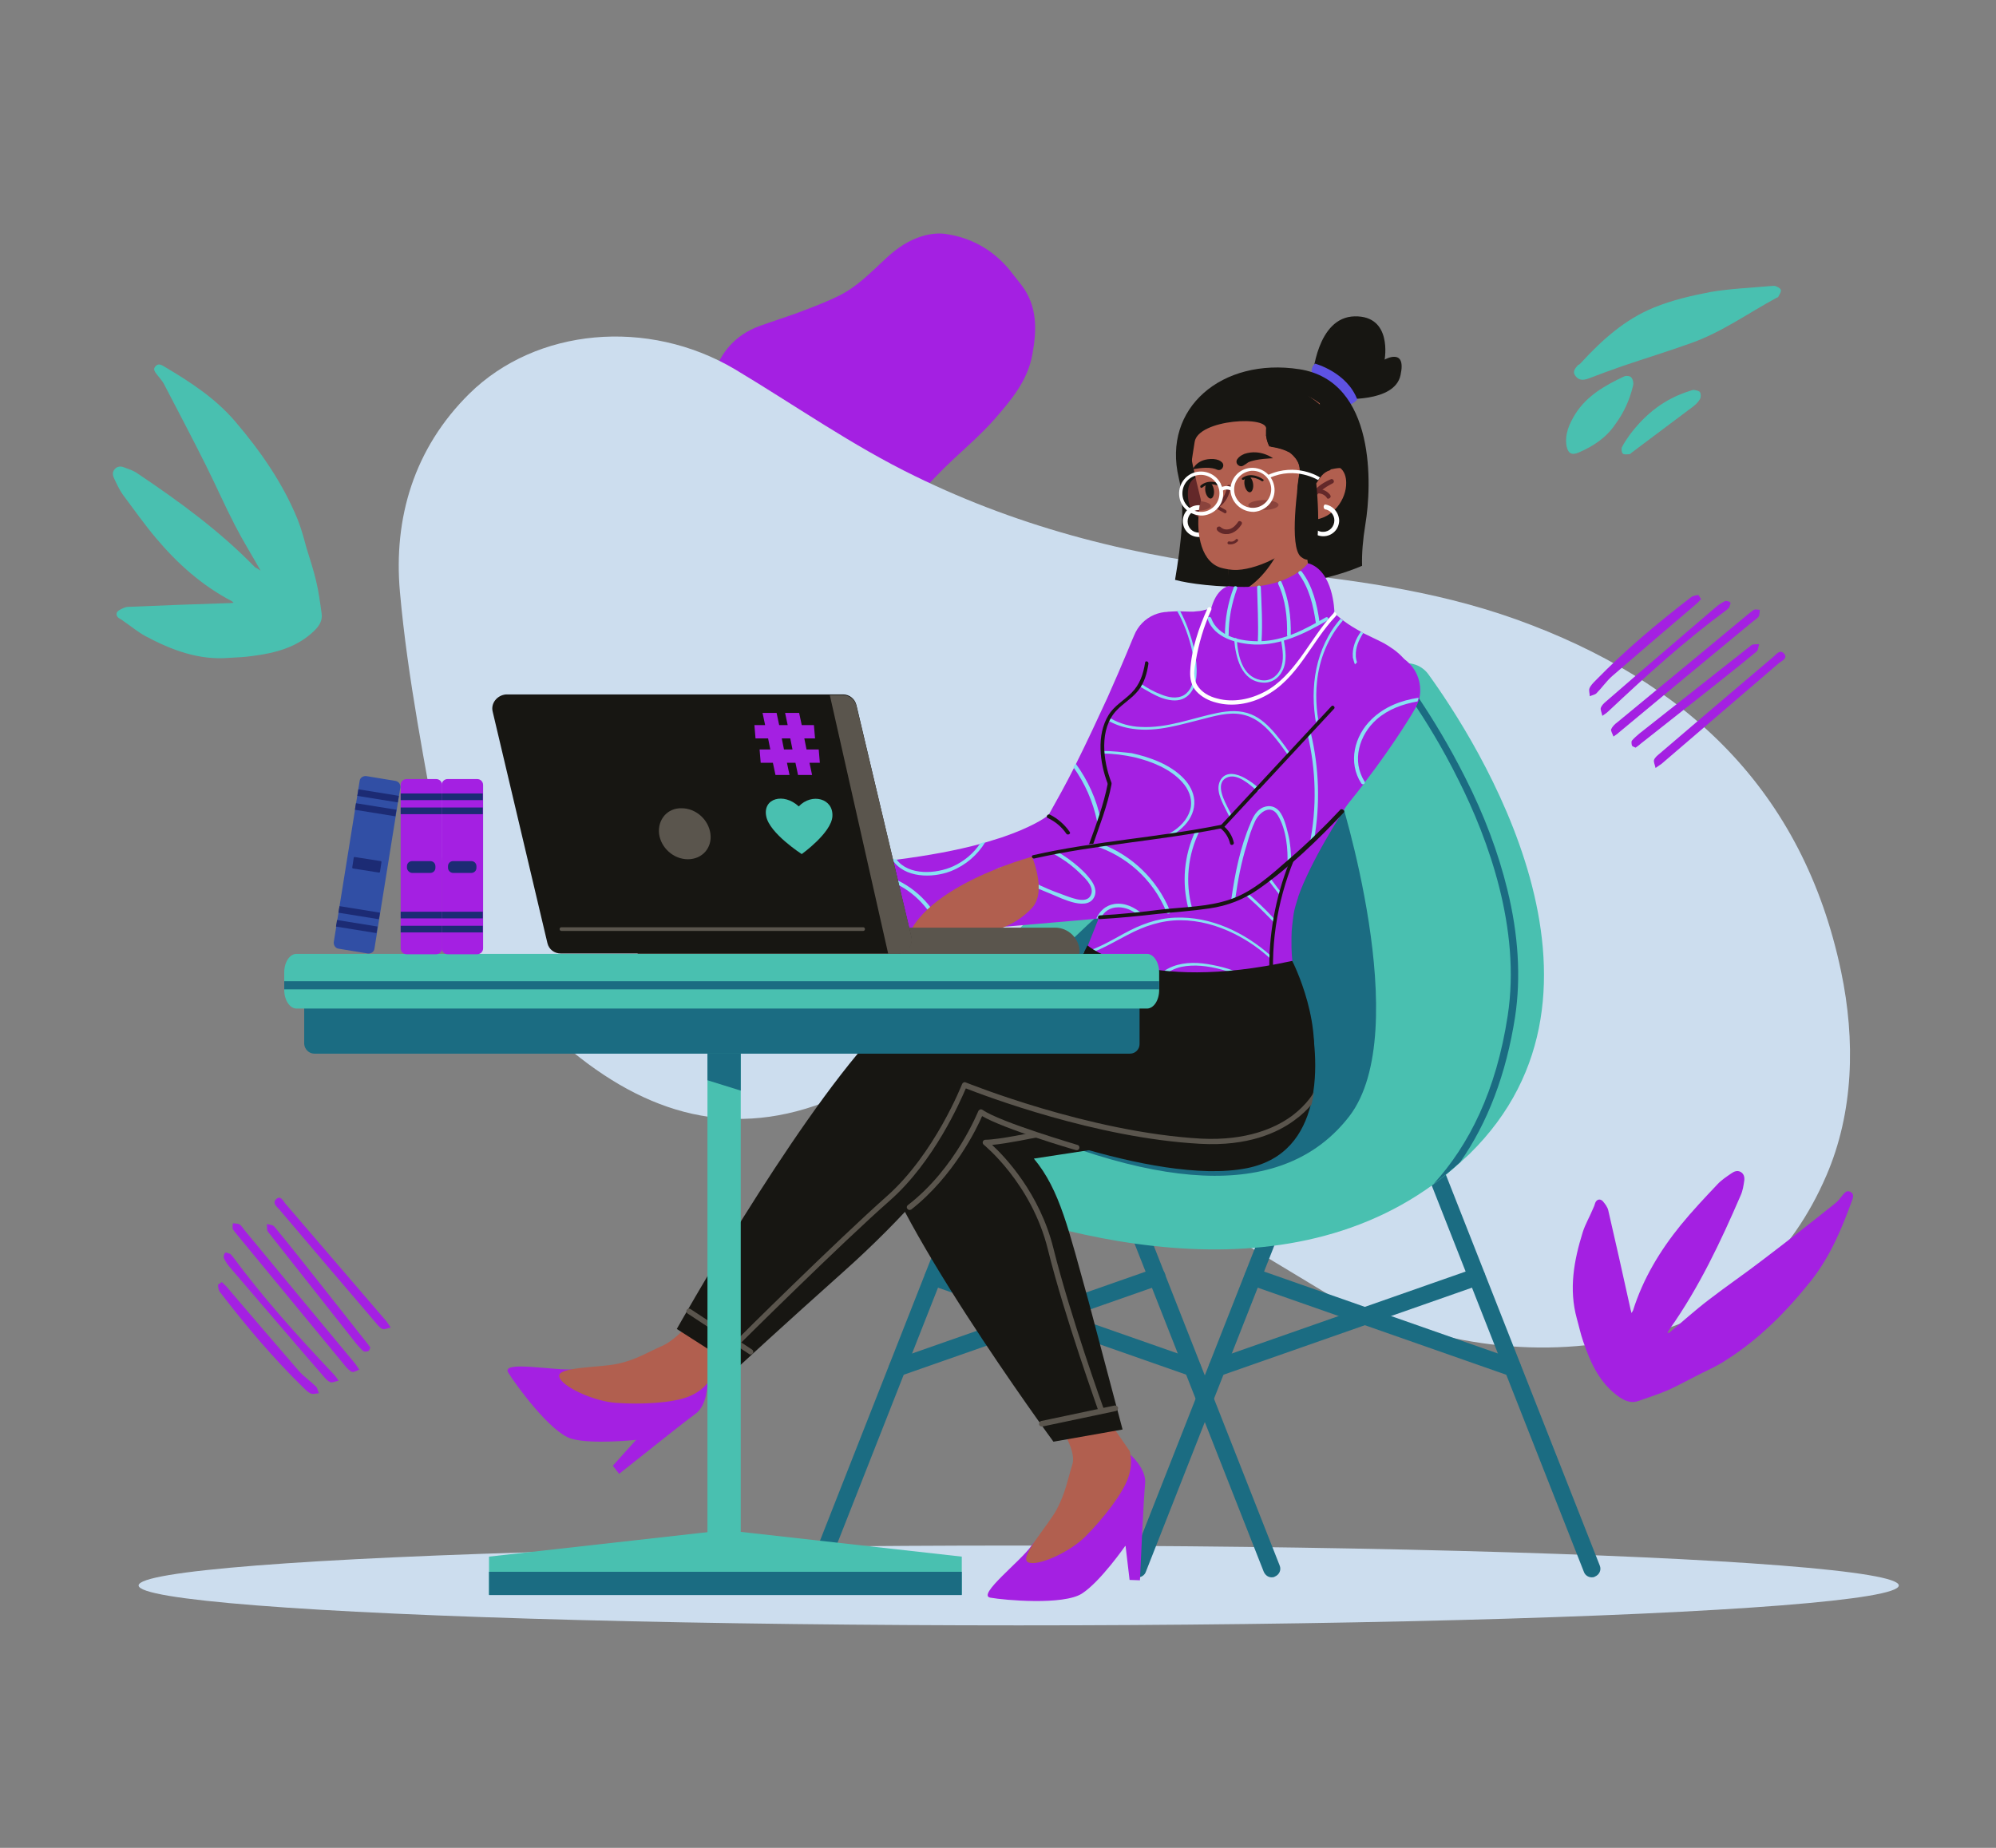 <?xml version="1.0" encoding="utf-8"?>
<!-- Generator: Adobe Illustrator 27.5.0, SVG Export Plug-In . SVG Version: 6.00 Build 0)  -->
<svg version="1.1" id="Layer_1" xmlns="http://www.w3.org/2000/svg" xmlns:xlink="http://www.w3.org/1999/xlink" x="0px" y="0px"
	 viewBox="0 0 540 500" style="enable-background:new 0 0 540 500;" xml:space="preserve">
<rect x="0" y="0" width="540" height="500" fill="#808080" stroke="none"/>
<style type="text/css">
	.st0{fill:#A420E2;}
	.st1{fill:#CCDDEE;}
	.st2{fill:#49C0B0;}
	.st3{fill:#1B6C82;}
	.st4{fill:#88E0F2;}
	.st5{fill:#171612;}
	.st6{fill:#5E52E3;}
	.st7{fill:#632829;}
	.st8{fill:#FFFFFF;}
	.st9{fill:none;}
	.st10{fill:#B15F4F;}
	.st11{opacity:0.5;}
	.st12{fill:#5A554D;}
	.st13{fill:#898CF8;}
	.st14{fill:#1C2B74;}
	.st15{fill:#314FA5;}
</style>
<g id="BACKGROUND">
</g>
<path class="st0" d="M227.5,158.2c-2.8,2-5.8,3.3-9.2,3.2c-12.1-0.5-22.3-5.1-29.1-15.4c-4.6-7-5.9-15-4.5-23.4
	c0.9-5.4,2.6-10.3,5.7-14.8c0.9-1.3,1.6-2.8,2-4.3c1.9-7.4,6-12.8,13.4-15.4c3.1-1.1,6.2-2.1,9.3-3.2c4-1.5,8.1-3,11.9-4.9
	c4.9-2.4,8.7-6.4,12.7-10.1c2.9-2.7,6.1-4.9,9.8-6c2-0.6,4.3-0.9,6.3-0.6c7,1,12.8,4.3,17.3,9.7c1.1,1.4,2.2,2.8,3.3,4.2
	c4.3,5.7,4.1,12.1,2.9,18.7c-1.3,7.2-5.8,12.4-10.3,17.6c-3.4,3.8-7.1,7.1-10.9,10.6c-7.3,6.8-13.6,14.3-19.7,22.1
	c-2.3,3-4.8,5.8-7.3,8.6C230.1,156,228.8,157,227.5,158.2z"/>
<path class="st1" d="M361.1,351.3c-26.5-16.1-56.7-33.2-82.9-56.2c-6.7-5.9-13.8-8.2-22-6.6c-9.6,1.9-19.4,3.8-28.2,7.7
	c-27.2,12.4-50.9,6.5-73.1-11.6c-11.8-9.6-23.8-19-29.5-33.7c-2.6-6.6-5-13.4-6.2-20.3c-4.1-23.4-8.9-46.8-11-70.4
	c-1.8-20,3.8-38.9,18.8-53.7c18.1-17.8,48.3-20.5,71.8-6.6c16.2,9.7,31.8,20.7,48.7,28.9c29.2,14.3,60.4,22.1,92.8,25.4
	c23.7,2.4,47.3,5.3,69.9,13.4c45.9,16.5,77.6,46.2,87.9,95.3c3.9,18.6,3.4,38.1-4,55.2c-9.2,21.4-25.5,37.4-49.5,43.2
	C416.9,368,390.3,364.5,361.1,351.3z"/>
<path class="st0" d="M451.5,360.7c3.6-3,7-6.1,10.8-9c4.8-3.7,9.8-7.1,14.6-10.8c6.6-5,13.1-10.1,19.6-15.3c0.8-0.6,1.4-1.5,2-2.2
	c0.6-0.7,1.1-1.4,2.1-0.9c1,0.5,0.8,1.4,0.5,2.2c-2.8,7.7-5.9,15.2-11.1,21.8c-6.6,8.3-14,15.8-23,21.5c-2.2,1.5-4.7,2.6-7.1,3.8
	c-2.8,1.4-5.5,2.9-8.3,4.2c-2.7,1.2-5.6,2.1-8.4,3.1c-1.8,0.6-3.3,0.1-5-1c-5.4-3.7-7.9-9.3-9.9-15.2c-0.7-2-1.1-4-1.7-6.1
	c-2.2-8-0.8-15.7,1.6-23.4c0.7-2.2,1.9-4.2,2.8-6.4c0.2-0.4,0.4-0.9,0.5-1.3c0.3-1.1,1.3-1.5,2.1-0.7c0.6,0.7,1.3,1.6,1.5,2.5
	c2,8.7,4,17.5,5.9,26.2c0.1,0.5,0.2,0.9,0.4,1.6c0.2-0.4,0.3-0.5,0.4-0.7c2.7-8.6,7.3-16.2,12.9-23.1c3.1-3.8,6.5-7.4,9.9-11
	c1.1-1.2,2.5-2.1,3.8-3c0.7-0.5,1.6-0.9,2.5-0.4c0.9,0.5,1.1,1.4,1,2.3c-0.2,1.4-0.4,2.8-1,4.1c-5.4,12.5-11.2,24.8-19.1,36
	c-0.2,0.4-0.5,0.7-0.7,1.1C451.4,360.6,451.4,360.7,451.5,360.7z"/>
<path class="st2" d="M70.5,154.4c-2.3-4.1-4.8-8.1-6.9-12.2c-2.8-5.4-5.2-10.9-7.9-16.3c-3.7-7.4-7.6-14.8-11.4-22.1
	c-0.5-0.9-1.2-1.6-1.8-2.4c-0.5-0.7-1.2-1.4-0.5-2.2c0.7-0.9,1.5-0.6,2.3-0.1c7.1,4.2,13.9,8.6,19.3,14.9
	c6.9,8.1,12.9,16.7,16.9,26.5c1,2.5,1.7,5.1,2.4,7.7c0.9,3,1.9,5.9,2.6,8.9c0.7,2.9,1.1,5.9,1.5,8.8c0.3,1.9-0.5,3.3-1.9,4.7
	c-4.7,4.6-10.6,6.1-16.8,6.9c-2.1,0.3-4.2,0.4-6.3,0.5c-8.2,0.7-15.6-2.1-22.7-5.9c-2-1.1-3.8-2.6-5.7-3.9c-0.4-0.3-0.8-0.6-1.2-0.8
	c-1-0.5-1.2-1.6-0.3-2.2c0.8-0.5,1.8-1,2.7-1c9-0.4,17.9-0.7,26.8-1c0.5,0,0.9,0,1.6-0.1c-0.3-0.3-0.4-0.4-0.6-0.5
	c-8-4.2-14.6-10.1-20.4-17c-3.2-3.8-6-7.8-9-11.8c-0.9-1.3-1.6-2.8-2.3-4.3c-0.4-0.8-0.6-1.7,0.1-2.5c0.6-0.8,1.6-0.9,2.4-0.6
	c1.3,0.5,2.7,0.9,3.8,1.7c11.3,7.6,22.3,15.6,31.8,25.4C69.8,153.9,70.1,154.2,70.5,154.4C70.5,154.5,70.5,154.4,70.5,154.4z"/>
<g>
	<path class="st2" d="M427.7,98.2c5.7-6.2,11.9-11.8,19.8-15c4.9-2,10.1-3.2,15.3-4.2c5.3-0.9,10.8-1.1,16.2-1.6c0.5,0,1-0.1,1.3,0
		c0.6,0.2,1.4,0.6,1.5,1.1c0.1,0.5-0.4,1.2-0.7,1.8c-0.1,0.2-0.3,0.2-0.5,0.3c-7.6,4.1-14.8,9.3-23,12.2c-6.1,2.2-12.3,4.1-18.5,6.2
		c-3.1,1.1-6.2,2.2-9.3,3.4c-1.6,0.6-2.7,0.5-3.6-0.7c-0.9-1.2,0-2.1,0.8-3C427.3,98.7,427.5,98.4,427.7,98.2z"/>
	<path class="st2" d="M437,114.8c-2.4,3.6-5.9,5.9-9.8,7.6c-2,0.9-3,0.3-3.4-1.8c-0.5-3.2,0.8-6,2.4-8.6c3.1-4.9,8-7.7,13.1-10.1
		c0.5-0.3,1.7-0.2,2,0.2c0.5,0.5,0.7,1.6,0.5,2.3C440.9,108.2,439.3,111.7,437,114.8z"/>
	<path class="st2" d="M440.8,117.8c4.4-5.9,9.6-9.9,16.3-12c0.4-0.1,0.8-0.3,1.1-0.3c0.6,0.1,1.4,0.2,1.7,0.6c0.3,0.5,0.3,1.4,0,1.9
		c-0.5,0.9-1.3,1.6-2.1,2.2c-5.5,4.1-10.9,8.2-16.4,12.3c-0.2,0.2-0.4,0.4-0.6,0.4c-0.6,0-1.4,0.2-1.8-0.2c-0.3-0.3-0.4-1.3-0.2-1.7
		C439.4,119.8,440.2,118.7,440.8,117.8z"/>
</g>
<g>
	<path class="st0" d="M436.5,199.3c-0.3-0.9-0.8-1.6-0.6-2c0.3-0.7,1-1.4,1.7-1.9c11.5-9.5,23.1-19,34.6-28.6
		c0.8-0.6,1.5-1.3,2.3-1.8c0.4-0.2,1.1,0,1.6,0c-0.1,0.6,0,1.3-0.3,1.8c-0.3,0.5-1,0.9-1.5,1.3c-12.1,10-24.2,20-36.2,30
		C437.8,198.4,437.4,198.7,436.5,199.3z"/>
	<path class="st0" d="M447.9,207.8c-0.2-0.9-0.6-1.7-0.4-2.2c0.2-0.6,0.9-1.2,1.4-1.6c10.3-8.8,20.6-17.6,30.9-26.3
		c0.8-0.7,1.8-2.1,2.9-0.8c1,1.2-0.6,1.9-1.4,2.5c-10.6,9.1-21.2,18.2-31.8,27.3C449.1,207,448.7,207.2,447.9,207.8z"/>
	<path class="st0" d="M433.5,193.7c-0.2-1-0.6-1.7-0.4-2.2c0.2-0.6,0.8-1.2,1.4-1.7c9.9-8.6,19.9-17.1,29.8-25.6
		c0.7-0.6,1.5-1.1,2.3-1.5c0.4-0.2,1.2,0,1.5,0.3c0.2,0.1-0.1,0.9-0.3,1.4c-0.1,0.2-0.4,0.3-0.5,0.5c-11.4,8.4-21.9,17.9-32.2,27.6
		C434.8,192.8,434.4,193.1,433.5,193.7z"/>
	<path class="st0" d="M442.5,202.3c-0.4-0.2-0.9-0.3-1-0.6c-0.1-0.4-0.2-1,0-1.3c0.6-0.7,1.3-1.3,2-1.9c10.1-8,20.2-15.9,30.3-23.9
		c0.5-0.4,1.4-0.2,2.1-0.3c-0.2,0.7-0.2,1.7-0.8,2.1c-5.3,4.4-10.7,8.6-16.1,12.9c-5.1,4-10.1,8-15.2,12
		C443.4,201.7,443,201.9,442.5,202.3z"/>
	<path class="st0" d="M460.2,162.1c-0.5,0.6-1,1.1-1.5,1.5c-7.5,6.4-15,12.8-22.5,19.3c-1.6,1.4-2.8,3.2-4.3,4.7
		c-0.4,0.4-1.2,0.5-1.8,0.8c0-0.7-0.3-1.5-0.1-2.1c0.3-0.8,1-1.5,1.7-2.2c8-8.2,16.7-15.5,25.8-22.5c0.5-0.4,1.3-0.5,2-0.6
		C459.6,161.1,459.9,161.7,460.2,162.1z"/>
</g>
<g>
	<path class="st0" d="M97.2,370.6c-0.8,0.3-1.6,0.8-2,0.6c-0.7-0.3-1.3-1-1.9-1.7c-9.5-11.5-19-23.1-28.5-34.6
		c-0.6-0.8-1.3-1.5-1.8-2.3c-0.2-0.4,0-1.1,0-1.6c0.6,0.1,1.3,0,1.8,0.3c0.5,0.3,0.9,1,1.3,1.5c10,12.1,20,24.2,30,36.2
		C96.3,369.3,96.6,369.7,97.2,370.6z"/>
	<path class="st0" d="M105.7,359.2c-0.9,0.2-1.7,0.6-2.2,0.4c-0.6-0.2-1.2-0.9-1.6-1.4c-8.8-10.3-17.6-20.6-26.3-30.9
		c-0.7-0.8-2.1-1.8-0.8-2.9c1.2-1,1.8,0.6,2.5,1.4c9.1,10.6,18.2,21.2,27.3,31.8C104.9,358,105.1,358.4,105.7,359.2z"/>
	<path class="st0" d="M91.6,373.6c-1,0.2-1.7,0.6-2.2,0.4c-0.6-0.2-1.2-0.8-1.7-1.4c-8.6-9.9-17.1-19.9-25.6-29.8
		c-0.6-0.7-1.1-1.5-1.5-2.3c-0.2-0.4,0-1.2,0.3-1.5c0.2-0.2,0.9,0.1,1.4,0.3c0.2,0.1,0.3,0.4,0.5,0.5c8.4,11.4,17.9,21.9,27.6,32.2
		C90.7,372.3,91,372.7,91.6,373.6z"/>
	<path class="st0" d="M100.2,364.6c-0.2,0.4-0.3,0.9-0.6,1c-0.4,0.1-1,0.2-1.3,0c-0.7-0.6-1.3-1.3-1.9-2
		c-8-10.1-15.9-20.2-23.9-30.3c-0.4-0.5-0.2-1.4-0.3-2.1c0.7,0.2,1.7,0.2,2.1,0.8c4.4,5.3,8.6,10.7,12.9,16.1c4,5.1,8,10.1,12,15.2
		C99.6,363.7,99.8,364.2,100.2,364.6z"/>
	<path class="st0" d="M60,346.9c0.5,0.5,1.1,1,1.5,1.5c6.4,7.5,12.8,15,19.3,22.5c1.4,1.6,3.2,2.8,4.7,4.3c0.4,0.4,0.5,1.2,0.8,1.8
		c-0.7,0-1.5,0.3-2.1,0.1c-0.8-0.3-1.5-1-2.2-1.7c-8.2-8-15.5-16.7-22.5-25.8c-0.4-0.5-0.5-1.3-0.5-2C59,347.5,59.6,347.3,60,346.9z
		"/>
</g>
<ellipse class="st1" cx="275.6" cy="429" rx="238.1" ry="10.8"/>
<g>
	<g>
		<g>
			<g>
				<g>
					<path class="st3" d="M430.6,426.8c0.3,0,0.6,0,0.9-0.2c1.2-0.5,1.8-1.8,1.3-3L386.5,306c-0.5-1.2-1.8-1.8-3-1.3s-1.8,1.8-1.3,3
						l46.3,117.6C428.8,426.2,429.7,426.8,430.6,426.8z"/>
				</g>
			</g>
		</g>
		<g>
			<g>
				<g>
					<path class="st3" d="M307.9,426.8c0.9,0,1.8-0.6,2.1-1.5l46.3-117.6c0.5-1.2-0.1-2.5-1.3-3s-2.5,0.1-3,1.3l-46.3,117.6
						c-0.5,1.2,0.1,2.5,1.3,3C307.3,426.7,307.6,426.8,307.9,426.8z"/>
				</g>
			</g>
		</g>
		<g>
			<g>
				<g>
					<path class="st3" d="M329.3,372.4c0.2,0,0.5,0,0.8-0.1l70.2-24.6c1.2-0.4,1.8-1.7,1.4-3c-0.4-1.2-1.7-1.8-3-1.4l-70.2,24.6
						c-1.2,0.4-1.8,1.7-1.4,3C327.5,371.8,328.4,372.4,329.3,372.4z"/>
				</g>
			</g>
		</g>
		<g>
			<g>
				<g>
					<path class="st3" d="M409.2,372.4c1,0,1.9-0.6,2.2-1.5c0.4-1.2-0.2-2.5-1.4-3l-70.2-24.6c-1.2-0.4-2.5,0.2-3,1.4
						c-0.4,1.2,0.2,2.5,1.4,3l70.2,24.6C408.7,372.3,408.9,372.4,409.2,372.4z"/>
				</g>
			</g>
		</g>
	</g>
	<g>
		<g>
			<g>
				<g>
					<path class="st3" d="M344,426.8c0.3,0,0.6,0,0.9-0.2c1.2-0.5,1.8-1.8,1.3-3L299.9,306c-0.5-1.2-1.8-1.8-3-1.3s-1.8,1.8-1.3,3
						l46.3,117.6C342.3,426.2,343.1,426.8,344,426.8z"/>
				</g>
			</g>
		</g>
		<g>
			<g>
				<g>
					<path class="st3" d="M221.4,426.8c0.9,0,1.8-0.6,2.1-1.5l46.3-117.6c0.5-1.2-0.1-2.5-1.3-3s-2.5,0.1-3,1.3l-46.3,117.6
						c-0.5,1.2,0.1,2.5,1.3,3C220.8,426.7,221.1,426.8,221.4,426.8z"/>
				</g>
			</g>
		</g>
		<g>
			<g>
				<g>
					<path class="st3" d="M242.8,372.4c0.2,0,0.5,0,0.8-0.1l70.2-24.6c1.2-0.4,1.8-1.7,1.4-3c-0.4-1.2-1.7-1.8-3-1.4L242,367.9
						c-1.2,0.4-1.8,1.7-1.4,3C240.9,371.8,241.8,372.4,242.8,372.4z"/>
				</g>
			</g>
		</g>
		<g>
			<g>
				<g>
					<path class="st3" d="M322.6,372.4c1,0,1.9-0.6,2.2-1.5c0.4-1.2-0.2-2.5-1.4-3l-70.2-24.6c-1.2-0.4-2.5,0.2-2.9,1.4
						c-0.4,1.2,0.2,2.5,1.4,3l70.2,24.6C322.1,372.3,322.4,372.4,322.6,372.4z"/>
				</g>
			</g>
		</g>
	</g>
	<g>
		<g>
			<path class="st2" d="M240.1,292.5c-6.7,9-3.3,21.9,7,26.4c31.4,13.7,95.6,34.5,140.8,1.5c2.5-1.8,4.9-3.8,7.2-5.9
				c0.8-0.7,1.6-1.5,2.4-2.2c45.4-44.4,2-111.8-11.1-129.9c-2-2.7-5.6-3.7-8.6-2.3c0,0,0,0,0,0c-0.6,0.3-1.2,0.5-1.8,0.8
				C306.3,212.2,260.3,265.3,240.1,292.5z"/>
		</g>
	</g>
	<g>
		<g>
			<g>
				<path class="st3" d="M394.6,211.1c8.1,16.1,16.9,40.3,13.3,63.7c-3.1,20.4-10.5,35.1-20.1,45.6c2.5-1.8,4.9-3.8,7.2-5.9
					c7.5-10.7,12.5-23.9,14.9-39.4c1.6-10.6,0.9-22.2-2.1-34.4c-2.4-9.8-6.2-20.1-11.5-30.5c-8.5-16.9-17.8-28.9-18.8-30.1
					c-0.6,0.3-1.2,0.5-1.8,0.8c0,0.1,0.1,0.2,0.2,0.4C376.1,181.4,385.9,193.5,394.6,211.1z"/>
			</g>
		</g>
	</g>
	<g>
		<g>
			<path class="st3" d="M362.2,214.4c0,0,20.7,64.5,2.8,87.7c-16.3,21-47.9,22.4-99.2-1.8c-7.4-3.5-10.8-6.1-6.6-12.7
				C292.9,248.1,327,215.8,362.2,214.4z"/>
		</g>
	</g>
</g>
<g>
	<g>
		<path class="st0" d="M222.1,244.6c0.4,5.3,4.9,9.3,10.1,9.3c0.3,0,0.6,0,0.9,0c7.4-0.6,14.4-1.5,20.9-2.6c0.3-0.1,0.7-0.1,1-0.2
			c9.5-1.6,17.8-3.7,24.9-6.3c10.9-3.9,17.9-8.5,21-13.7c12.6-21.5,24.2-50.4,24.7-51.6c2.1-5.2-0.4-11.1-5.6-13.2
			s-11.1,0.4-13.2,5.7c-0.1,0.1-2.9,7.2-7.2,16.8c-2.5,5.4-5.4,11.7-8.5,17.9c-0.2,0.3-0.3,0.6-0.5,1c-2.2,4.4-4.6,8.7-6.9,12.8
			c-1,0.9-4.8,3.4-12.7,6.1c-1.4,0.4-2.8,0.9-4.2,1.3c-0.5,0.1-0.9,0.3-1.4,0.4c-6.6,1.8-14.2,3.2-22.7,4.3
			c-0.4,0.1-0.7,0.1-1.1,0.1c-3.2,0.4-6.6,0.8-10.1,1.1C225.7,234.1,221.6,239,222.1,244.6z"/>
	</g>
</g>
<g>
	<g>
		<path class="st4" d="M290.4,207.6c3.1,4.3,5.3,9.3,6.4,14.6c0.1,0.6,1.1,0.4,1-0.3c-1.1-5.6-3.5-10.8-6.8-15.3
			C290.7,207,290.6,207.3,290.4,207.6z"/>
	</g>
</g>
<g>
	<g>
		<path class="st4" d="M241.4,232.6c3.2,5,10.8,5.1,15.9,3.1c4-1.6,7.2-4.4,9.3-7.9c-0.5,0.1-0.9,0.3-1.4,0.4
			c-1.8,2.7-4.3,4.8-7.3,6.2c-4.6,2.1-12.1,2.6-15.4-1.9C242.1,232.5,241.8,232.5,241.4,232.6z"/>
	</g>
</g>
<g>
	<g>
		<path class="st4" d="M240.4,238.3c6.1,2.2,11,7.1,13.5,13c0.3-0.1,0.7-0.1,1-0.2c-2.5-6.3-7.7-11.4-14.2-13.8
			C240.1,237.1,239.9,238.1,240.4,238.3z"/>
	</g>
</g>
<g>
	<g>
		<path class="st5" d="M284,220.4c2.2,1.1,4,2.7,5.4,4.7c0.4,0.5-0.5,1-0.9,0.5c-1.3-1.9-3-3.3-5.1-4.3
			C282.9,221,283.4,220.2,284,220.4L284,220.4z"/>
	</g>
</g>
<g>
	<g>
		<g>
			<g>
				<g>
					<g>
						<g>
							<path class="st0" d="M286,277.9c0,0,8.3,16,26.9,12.5c0.3,0,0.5-0.1,0.8-0.1c6.4-1.2,13.5-3,21.2-5.8
								c0.2-0.1,0.5-0.2,0.7-0.3c5.7-2,11.8-4.6,18-7.7c0,0-1.3-3-2.4-7.5c-0.1-0.3-0.1-0.5-0.2-0.8c-0.9-3.8-1.7-8.6-1.6-13.8
								c0-0.2,0-0.5,0-0.8c0-2.1,0.3-4.2,0.6-6.4c0.2-1.2,0.6-2.5,1-3.8c0.1-0.2,0.2-0.5,0.2-0.7c0.2-0.6,0.5-1.3,0.7-1.9
								c1.9-4.7,4.7-10.1,7.9-15.5c0.1-0.2,0.3-0.4,0.4-0.7c2.6-4.3,5.4-8.6,8-12.6c0.1-0.2,0.3-0.4,0.4-0.6c2-3,4-5.9,5.8-8.5
								c0.2-0.3,0.4-0.5,0.6-0.8c0.4-0.6,0.8-1.2,1.2-1.7c0.4-0.6,0.8-1.1,1.2-1.7c0.1-0.2,0.3-0.4,0.5-0.6c2-2.9,3.6-4.9,3.9-6.2
								c0.3-1,0.5-2.1,0.7-3.1c0-0.3,0.1-0.5,0.1-0.8c0.1-0.6,0.1-1.3,0.1-1.9c0-0.3,0-0.7,0-1c0-0.7-0.1-1.3-0.3-2
								c-0.1-0.3-0.2-0.7-0.3-1c-0.1-0.3-0.2-0.5-0.3-0.8c-0.1-0.2-0.2-0.4-0.3-0.6c-0.9-1.7-2.3-3.4-4.5-5
								c-0.2-0.1-0.4-0.3-0.6-0.4c-0.3-0.2-0.6-0.4-0.9-0.6c-0.3-0.2-0.7-0.4-1-0.6c-0.8-0.4-1.7-0.9-2.6-1.3
								c-1.2-0.6-2.3-1.1-3.3-1.6c0,0-0.1,0-0.1-0.1c-0.1,0-0.1-0.1-0.2-0.1c-1.8-1-3.3-1.9-4.5-2.8c-0.3-0.2-0.5-0.4-0.8-0.6
								c-1-0.8-1.8-1.5-2.5-2.1c-0.2-0.2-0.4-0.4-0.5-0.5c-1.9-2.1-2.3-3.4-2.3-3.4l-14.5,0.4l-1,0l-8.3,0.2c0,0-3.5,1.8-7.4,2.7
								c-0.4,0.1-0.8,0.2-1.2,0.3c-0.5,0.1-1,0.2-1.5,0.2c-0.3,0-0.6,0.1-0.9,0.1c-0.3,0-0.7,0-1,0c-3.5-0.1-6.4-0.4-8.5,1.2
								c-0.3,0.2-0.5,0.4-0.8,0.7c-0.7,0.7-1.3,1.7-1.8,3.1c-0.1,0.3-0.2,0.6-0.3,0.9c0,0.1,0,0.2-0.1,0.3c0,0.1-0.1,0.3-0.1,0.5
								c0,0.2-0.1,0.3-0.1,0.5c-0.5,2.5-0.4,5.2-0.5,7.6c0,1.1-0.1,2.2-0.3,3.1c0,0.2-0.1,0.5-0.2,0.7c-0.2,0.8-0.6,1.5-1.1,2.1
								c-1.4,1.6-4,3.4-6.1,6c-0.1,0.1-0.2,0.2-0.3,0.3c-0.1,0.2-0.3,0.4-0.4,0.6c-0.1,0.1-0.1,0.1-0.2,0.2c-1.1,1.5-2,3.3-2.5,5.4
								c0,0.1-0.1,0.2-0.1,0.4c0,0.2-0.1,0.4-0.1,0.5c0,0.1,0,0.1,0,0.2c-0.1,0.5-0.1,1-0.1,1.5c-0.1,1.6,0.1,3.2,0.4,4.8
								c0,0.3,0.1,0.6,0.2,0.9c0.2,1,0.5,2,0.8,3c0.1,0.4,0.2,0.8,0.3,1.1c0.3,1.1,0.7,2.3,1.1,3.4c0.1,0.2,0.1,0.5,0.2,0.7
								c0.1,0.3,0.2,0.6,0.3,0.9l0,0c0.1,0.4,0.2,0.8,0.4,1.2l0,0c0.4,1.3,0.7,2.5,0.9,3.8c0.1,0.3,0.1,0.6,0.1,1
								c0.1,0.8,0.2,1.5,0.2,2.2c0.1,2.5-0.5,5.9-1.4,9.6c0,0.2-0.1,0.4-0.1,0.6c0,0.1,0,0.1,0,0.1c-0.4,1.7-0.9,3.5-1.5,5.3
								c-0.1,0.4-0.2,0.8-0.4,1.2l0,0c-0.8,2.6-1.7,5.2-2.7,7.7c-0.1,0.3-0.2,0.6-0.3,0.8c-0.9,2.2-1.7,4.4-2.5,6.3
								c-0.5,1.3-1,2.5-1.5,3.7l0,0v0c-0.4,0.9-0.7,1.7-1,2.5c0,0.1,0,0.1-0.1,0.2l0,0l0,0l0,0l0,0c-0.1,0.2-0.1,0.4-0.2,0.5
								C283.7,282.1,286,277.9,286,277.9z"/>
						</g>
					</g>
				</g>
			</g>
		</g>
	</g>
</g>
<g>
	<path class="st4" d="M317.3,261.5c3.4-1.3,7.2-1.1,10.7-0.4c3.8,0.7,7.5,2,10.9,3.8c1.9,1,4.1,2.4,5.8,3.7c-0.3,0-0.6,0.1-0.9,0.2
		c-4-2.9-8.8-5.3-13.5-6.5c-3.4-0.9-7.1-1.4-10.6-0.7c-3.7,0.8-6.5,3.2-8.1,6.6c-0.6,1.4-1.1,2.8-1.4,4.2c-0.2,0-0.4,0-0.6,0
		C310.3,267.6,312.4,263.4,317.3,261.5z"/>
</g>
<g>
	<g>
		<path class="st4" d="M291.8,261.5c3.3,0.9,6.2,3.2,7.8,6.4c0.5,1,1,2.2,1.2,3.5c0.2,0,0.5,0.1,0.7,0.1c-0.1-1-0.4-2-0.8-2.9
			c-1.5-3.9-4.8-6.7-8.6-7.8C292,261.1,291.9,261.3,291.8,261.5z"/>
	</g>
</g>
<g>
	<g>
		<g>
			<path class="st4" d="M342.7,162.8c-0.5,0-0.4-0.8,0.1-0.7C343.2,162.1,343.2,162.9,342.7,162.8L342.7,162.8z"/>
		</g>
	</g>
</g>
<g>
	<g>
		<g>
			<path class="st5" d="M355.1,102c0,0,1.1-16.2,11.4-16.4c10.3-0.2,8.1,11.7,8.1,11.7s6-3.4,4.3,4.2c-1.6,7.6-16.1,6.4-16.1,6.4
				L355.1,102z"/>
		</g>
	</g>
</g>
<g>
	<g>
		<g>
			<g>
				<g>
					<g>
						<path class="st6" d="M355.8,98.4c0,0,8.6,2.3,11.4,9.7c0,0-1.2,1.6-4.1,2c0,0-1.2-5-7.9-8C355.1,102,354.2,99.6,355.8,98.4z"
							/>
					</g>
				</g>
			</g>
		</g>
	</g>
</g>
<g>
	<g>
		<g>
			<g>
				<g>
					<g>
						<g>
							<path class="st5" d="M317.9,156.9c7.2,2,31.6,4.3,50.6-3.8c-0.1-3.3,0.2-7,0.9-11.3c1.7-10.1,3-38.7-17.9-41.9
								s-37.1,10.5-32.6,29.4C320.8,137.1,319.5,147.3,317.9,156.9z"/>
						</g>
					</g>
				</g>
			</g>
		</g>
	</g>
</g>
<g>
	<g>
		<g>
			<g>
				<g>
					<g>
						<g>
							<g>
								<g>
									<g>
										<g>
											<g>
												<g>
													<g>
														<g>
															<g>
																<g>
																	<path class="st7" d="M324.6,128.9c0,0-2.5,0.1-3.1,3.2c-0.6,3.1,0.8,8.4,3.9,7.9
																		C328.7,139.6,324.6,128.9,324.6,128.9z"/>
																</g>
															</g>
														</g>
													</g>
												</g>
											</g>
										</g>
									</g>
								</g>
							</g>
						</g>
					</g>
					<g>
						<g>
							<g>
								<g>
									<g>
										<g>
											<g>
												<g>
													<g>
														<path class="st8" d="M324.3,145.3c-2.4,0-4.3-1.9-4.3-4.3s1.9-4.3,4.3-4.3c2.4,0,4.3,1.9,4.3,4.3
															S326.7,145.3,324.3,145.3z M324.3,138c-1.7,0-3,1.4-3,3.1c0,1.7,1.4,3.1,3.1,3c1.7,0,3-1.4,3-3.1
															C327.3,139.3,326,138,324.3,138z"/>
													</g>
												</g>
											</g>
										</g>
									</g>
								</g>
							</g>
						</g>
					</g>
					<g>
						<g>
							<g>
								<g>
									<g>
										<g>
											<g>
												<g>
													<g>
														<g>
															<g>
																<g>
																	<line class="st9" x1="332.2" y1="153.6" x2="332.2" y2="153.6"/>
																</g>
															</g>
														</g>
													</g>
												</g>
											</g>
										</g>
									</g>
								</g>
							</g>
						</g>
						<g>
							<g>
								<g>
									<g>
										<g>
											<g>
												<g>
													<g>
														<g>
															<g>
																<g>
																	<path class="st10" d="M357.8,163.4c0,0-4.6,7.9-13.8,8.8c-11.7,1.2-12.8-3.9-12.8-3.9c0.6-1.6,0.9-3.1,1.1-4.8
																		c0.1-0.6,0.1-1.3,0.2-2c0.1-1.8,0.1-3.9-0.1-6.2c0-0.6-0.1-1.1-0.1-1.7v-0.1c8.1-1.6,14.9-4.9,19.6-10.6l1.2-0.7
																		l0.8-0.5l0.1,0.5l-0.2,1.5C352.8,150.8,354.2,156.7,357.8,163.4z"/>
																</g>
															</g>
														</g>
													</g>
												</g>
											</g>
										</g>
									</g>
								</g>
							</g>
						</g>
					</g>
					<g>
						<g>
							<g>
								<g>
									<g>
										<g>
											<g>
												<g>
													<g>
														<g>
															<g>
																<g>
																	<path class="st5" d="M346,148.9c-1.9,3.8-6.1,10.4-13.6,12.6c0.1-1.8,0.1-3.9-0.1-6.2c0-0.6-0.1-1.1-0.1-1.7
																		c0.2,0,0.3,0.1,0.5,0.1C337.1,154.2,342,152.2,346,148.9z"/>
																</g>
															</g>
														</g>
													</g>
												</g>
											</g>
										</g>
									</g>
								</g>
							</g>
						</g>
					</g>
					<g>
						<g>
							<g>
								<g>
									<g>
										<g>
											<g>
												<g>
													<g>
														<g>
															<g>
																<g>
																	<path class="st10" d="M364.2,130.6c0.1,4.4-3.5,9.8-9.2,10.1h0l0,0l-0.1,0c-0.1,0.2-0.2,0.5-0.3,0.8
																		c0,0.1-0.1,0.2-0.1,0.3c0,0,0,0,0,0c-3.4,7.5-13.9,12.1-19.6,12.4c-2,0.1-3.4-0.3-3.9-0.4
																		c-6.1-1.2-7.4-9.4-6.6-15.7c0.1-0.9,0.3-1.8,0.5-2.6c0-0.1,0-0.1,0-0.2c0,0-2.2-8.7-2.8-12.6
																		c-1.1-7.4,3-15,19.3-16.9s20.4,8.2,21.6,13.5c0.2,0.9,0.1,6.2-0.7,7.1C363.8,127.4,364.2,129.2,364.2,130.6z"/>
																</g>
															</g>
														</g>
													</g>
												</g>
											</g>
										</g>
									</g>
								</g>
							</g>
						</g>
					</g>
					<g>
						<g>
							<g>
								<g>
									<g>
										<g>
											<g>
												<g>
													<path class="st5" d="M326.1,132.9c0.2,1.2,0.9,2.1,1.5,2s1-1.2,0.8-2.4c-0.2-1.2-0.9-2.1-1.5-2
														S325.9,131.7,326.1,132.9z"/>
												</g>
											</g>
										</g>
									</g>
								</g>
							</g>
						</g>
						<g>
							<g>
								<g>
									<g>
										<g>
											<g>
												<g>
													<g>
														<path class="st5" d="M330.4,131.6c0.1,0,0.1-0.1,0.1-0.1c0.1-0.2,0-0.4-0.1-0.4c-0.1-0.1-3.2-1.8-5.6,0.3
															c-0.1,0.1-0.1,0.3,0,0.5s0.3,0.1,0.5,0c2.1-1.8,4.9-0.2,4.9-0.2C330.2,131.6,330.4,131.6,330.4,131.6z"/>
													</g>
												</g>
											</g>
										</g>
									</g>
								</g>
							</g>
						</g>
					</g>
					<g>
						<g>
							<g>
								<g>
									<g>
										<g>
											<g>
												<path class="st5" d="M336.7,131.2c0.2,1.2,0.9,2.1,1.5,2s1-1.2,0.8-2.4c-0.2-1.2-0.9-2.1-1.5-2S336.5,130,336.7,131.2z"
													/>
											</g>
										</g>
									</g>
								</g>
							</g>
						</g>
						<g>
							<g>
								<g>
									<g>
										<g>
											<g>
												<g>
													<g>
														<path class="st5" d="M341.6,130.2c0.1,0,0.1-0.1,0.2-0.1c0.1-0.1,0.1-0.4-0.1-0.4c-0.1-0.1-3-2.2-5.6-0.4
															c-0.1,0.1-0.2,0.3-0.1,0.4s0.3,0.2,0.5,0.1c2.3-1.5,4.9,0.4,4.9,0.4C341.4,130.2,341.5,130.3,341.6,130.2z"/>
													</g>
												</g>
											</g>
										</g>
									</g>
								</g>
							</g>
						</g>
					</g>
					<g>
						<g>
							<g>
								<path class="st7" d="M332.1,144.5c0.2,0,0.4,0,0.6-0.1c2-0.4,3.1-2.4,3.2-2.5c0.2-0.3,0.1-0.7-0.2-0.8
									c-0.3-0.2-0.7-0.1-0.8,0.2c0,0-1,1.6-2.4,1.9c-1.5,0.3-2.1-0.5-2.2-0.5c-0.2-0.3-0.6-0.3-0.9-0.1c-0.3,0.2-0.3,0.6-0.1,0.9
									C329.3,143.5,330.2,144.7,332.1,144.5z"/>
							</g>
						</g>
					</g>
					<g>
						<g>
							<g>
								<g>
									<g>
										<g>
											<g>
												<g>
													<g>
														<g>
															<g>
																<g>
																	<g>
																		<path class="st7" d="M354.4,137.4c0.2,0,0.4-0.2,0.5-0.5c0.7-4.1,5.6-6,5.6-6.1c0.3-0.1,0.5-0.5,0.3-0.8
																			c-0.1-0.3-0.5-0.5-0.8-0.3c-0.2,0.1-5.6,2.1-6.4,7c0,0.3,0.2,0.6,0.5,0.7C354.3,137.4,354.3,137.4,354.4,137.4z"
																			/>
																	</g>
																</g>
															</g>
														</g>
													</g>
												</g>
											</g>
										</g>
									</g>
								</g>
							</g>
						</g>
					</g>
					<g>
						<g>
							<g>
								<g>
									<g>
										<g>
											<g>
												<g>
													<g>
														<g>
															<g>
																<g>
																	<g>
																		<path class="st7" d="M359.5,134.9c0.1,0,0.1,0,0.2-0.1c0.3-0.2,0.4-0.5,0.2-0.8c0-0.1-1.2-1.8-3.6-1.7
																			c-0.3,0-0.6,0.3-0.5,0.6c0,0.3,0.3,0.6,0.6,0.6c1.7-0.1,2.5,1.1,2.5,1.1C359,134.9,359.2,135,359.5,134.9z"/>
																	</g>
																</g>
															</g>
														</g>
													</g>
												</g>
											</g>
										</g>
									</g>
								</g>
							</g>
						</g>
					</g>
					<g class="st11">
						<g>
							<g>
								<g>
									<g>
										<g>
											<g>
												<g>
													<g>
														<g>
															<g>
																<g>
																	<path class="st7" d="M327.6,136.9c0,0.6-1.4,1.2-3.3,1.3c0.1-0.9,0.3-1.8,0.5-2.6
																		C326.4,135.8,327.6,136.3,327.6,136.9z"/>
																</g>
															</g>
														</g>
													</g>
												</g>
											</g>
										</g>
									</g>
								</g>
							</g>
						</g>
					</g>
					<g class="st11">
						<g>
							<g>
								<g>
									<g>
										<g>
											<g>
												<g>
													<g>
														<g>
															<g>
																<g>
																	<path class="st7" d="M337.7,136.7c0,0.7,1.9,1.3,4.1,1.3s4.1-0.6,4.1-1.4c0-0.7-1.9-1.3-4.1-1.3
																		C339.5,135.4,337.7,136,337.7,136.7z"/>
																</g>
															</g>
														</g>
													</g>
												</g>
											</g>
										</g>
									</g>
								</g>
							</g>
						</g>
					</g>
					<g>
						<g>
							<g>
								<g>
									<g>
										<g>
											<g>
												<g>
													<g>
														<g>
															<g>
																<g>
																	<g>
																		<path class="st7" d="M355,140.8L355,140.8L355,140.8l-0.1,0c-0.1,0.2-0.2,0.5-0.3,0.8c0,0.1-0.1,0.2-0.1,0.3
																			c0,0,0,0,0,0c-0.6-0.1-1.5-0.3-2.2-0.8c-0.4-0.3-0.9-0.7-1.2-1.2c-0.2-0.3-0.1-0.6,0.2-0.8
																			c0.3-0.2,0.6-0.1,0.8,0.2c0.4,0.6,0.9,1,1.4,1.2c0.4,0.2,0.7,0.2,1,0.3C354.7,140.7,354.9,140.7,355,140.8z"/>
																	</g>
																</g>
															</g>
														</g>
													</g>
												</g>
											</g>
										</g>
									</g>
								</g>
							</g>
						</g>
					</g>
					<g>
						<g>
							<g>
								<g>
									<g>
										<g>
											<g>
												<g>
													<g>
														<path class="st8" d="M353.6,140.6c0.4,0.1,0.9,0.2,1.3,0.2c0,0,0,0,0,0.1c0,1.7,1.4,3.1,3.1,3c1.7,0,3-1.4,3-3.1
															c0-1.5-1.1-2.8-2.6-3c-0.4-0.4-0.4-0.9,0-1.3c2.1,0.2,3.8,2.1,3.9,4.3c0,2.4-1.9,4.3-4.3,4.3c-2.4,0-4.3-1.9-4.3-4.3
															C353.5,140.8,353.5,140.7,353.6,140.6z"/>
													</g>
												</g>
											</g>
										</g>
									</g>
								</g>
							</g>
						</g>
					</g>
					<g>
						<g>
							<g>
								<g>
									<g>
										<g>
											<g>
												<g>
													<g>
														<g>
															<g>
																<g>
																	<path class="st7" d="M333.6,147.2c0.8-0.2,1.3-0.8,1.3-0.8c0.1-0.2,0.1-0.4-0.1-0.5c-0.2-0.1-0.4-0.1-0.5,0.1
																		c0,0-0.6,0.8-1.7,0.5c-0.2-0.1-0.4,0.1-0.5,0.3s0.1,0.4,0.3,0.5C332.9,147.3,333.3,147.3,333.6,147.2z"/>
																</g>
															</g>
														</g>
													</g>
												</g>
											</g>
										</g>
									</g>
								</g>
							</g>
						</g>
					</g>
					<g>
						<g>
							<g>
								<path class="st5" d="M358.1,110.4c-3.6-3.5-8.5-6.3-14.4-5.9c-8.2,0.7-15.7,3.7-19.8,8.2c-2,2.2-3.2,4.7-3.2,7.5
									c-0.3,8.5,1.5,6.8,1.5,6.8s0-0.2,0.2-2l0,0c0.1-1.1,0.4-2.8,0.8-5.4c0.9-6.2,20.5-7.3,19.3-3.3c0,0,0,0.5,0,1.3
									c0.1,0.8,0.3,1.9,0.9,3.1c0.2,0,0.3,0,0.5,0.1c2,0.3,3.6,0.8,4.9,1.5c0,0,0,0,0,0c0.2,0.1,3.2,2.2,2.8,5.3
									c-0.4,3.2-1.5,7.4,0.7,6.6c2.2-0.8,2.8-3.5,2.8-3.5l0,0c1.1-1.5,2.5-2.9,4.6-3.7C360.4,121.5,360.5,115.7,358.1,110.4z"/>
							</g>
						</g>
					</g>
					<g>
						<g>
							<g>
								<path class="st5" d="M359.4,114.1c-5.9-1.9-15.2,2.7-16.9,3.6c0.1,0.8,0.3,1.9,0.9,3.1c0.2,0,0.3,0,0.5,0.1
									c2,0.3,3.6,0.8,4.9,1.5c0,0,0,0,0,0c0.2,0.1,3.2,2.2,2.8,5.3c-0.4,3.2-3,20.4,0.4,23c6.8,5.3,4.1-19.9,4.1-19.9l0,0
									c1.1-1.5,1.6-2.9,3.8-3.6C361.9,122.5,361,118.2,359.4,114.1z"/>
							</g>
						</g>
					</g>
					<g>
						<g>
							<g>
								<path class="st5" d="M358,113.8c0,0,3.6,5,1.7,13.3c0,0,2.8-0.8,4.2-0.3c1.4,0.5,2.6-4.5,1.2-9c-1.5-4.5-8-9.9-8-9.9
									S356.8,112.3,358,113.8z"/>
							</g>
						</g>
					</g>
					<g>
						<g>
							<g>
								<g>
									<g>
										<g>
											<g>
												<g>
													<g>
														<g>
															<g>
																<g>
																	<path class="st7" d="M331.5,138.9c-0.1,0-0.2,0-0.3-0.1l-2.3-1.3c-0.1-0.1-0.2-0.2-0.3-0.4c0-0.2,0.1-0.3,0.2-0.4
																		c1.7-1.1,2.8-2.7,3.2-5.1c0-0.3,0.3-0.4,0.6-0.4s0.4,0.3,0.4,0.6c-0.5,2.4-1.4,4.1-3,5.3l1.6,0.9
																		c0.2,0.1,0.3,0.4,0.2,0.7C331.8,138.8,331.6,138.8,331.5,138.9z"/>
																</g>
															</g>
														</g>
													</g>
												</g>
											</g>
										</g>
									</g>
								</g>
							</g>
						</g>
					</g>
					<g>
						<g>
							<g>
								<g>
									<g>
										<g>
											<g>
												<path class="st8" d="M332.9,132.9c-0.2-3.2,2.2-6.1,5.5-6.3s6.1,2.2,6.4,5.5s-2.2,6.1-5.5,6.4
													C336,138.6,333.2,136.1,332.9,132.9z M333.9,132.8c0.2,2.7,2.6,4.8,5.4,4.6c2.7-0.2,4.8-2.6,4.6-5.4
													c-0.2-2.7-2.6-4.8-5.4-4.6C335.7,127.7,333.7,130.1,333.9,132.8z"/>
											</g>
										</g>
									</g>
								</g>
							</g>
						</g>
						<g>
							<g>
								<g>
									<g>
										<g>
											<g>
												<path class="st8" d="M319,133.9c-0.2-3.2,2.2-6.1,5.5-6.3s6.1,2.2,6.4,5.5s-2.2,6.1-5.5,6.4
													C322,139.6,319.2,137.2,319,133.9z M319.9,133.9c0.2,2.7,2.6,4.8,5.4,4.6c2.7-0.2,4.8-2.6,4.6-5.4
													c-0.2-2.7-2.6-4.8-5.4-4.6C321.7,128.7,319.7,131.1,319.9,133.9z"/>
											</g>
										</g>
									</g>
								</g>
							</g>
						</g>
						<g>
							<g>
								<g>
									<g>
										<g>
											<g>
												<path class="st8" d="M356.6,129.9l0.5-0.7c-0.2-0.2-6.5-4.1-14-0.7l0.4,0.8C350.5,126.1,356.6,129.9,356.6,129.9z"/>
											</g>
										</g>
									</g>
								</g>
							</g>
						</g>
						<g>
							<g>
								<g>
									<g>
										<g>
											<g>
												<path class="st8" d="M333.1,132.8l0.5-0.8c-0.7-0.4-2.4-1-3.7,0.3l0.6,0.7C331.7,131.9,333.1,132.8,333.1,132.8z"/>
											</g>
										</g>
									</g>
								</g>
							</g>
						</g>
					</g>
					<g>
						<g>
							<g>
								<g>
									<g>
										<g>
											<g>
												<g>
													<g>
														<g>
															<g>
																<path class="st5" d="M336.5,125.9c-1,0.8-2.5-0.4-1.8-1.6c0.4-0.6,1-1.1,2-1.5c4.3-1.4,7.7,1.2,7.7,1.2
																	s-4.6,0.1-6.7,1.1C337.2,125.5,336.8,125.7,336.5,125.9z"/>
															</g>
														</g>
													</g>
												</g>
											</g>
										</g>
									</g>
								</g>
							</g>
						</g>
					</g>
					<g>
						<g>
							<g>
								<path class="st5" d="M329.3,127.1c1.2,0.5,2.2-1.1,1.3-2c-0.5-0.5-1.2-0.8-2.3-0.9c-4.5-0.2-5.6,2.8-5.6,2.8s3-0.7,5.3-0.3
									C328.5,126.8,328.9,126.9,329.3,127.1z"/>
							</g>
						</g>
					</g>
				</g>
			</g>
		</g>
	</g>
</g>
<path class="st0" d="M361,165.5c0,0-0.2-11.1-7.1-13.1c0,0-5.7,7.8-21.5,6.2c0,0-4,0.5-5.2,8.3c0,0,0.6,8.8,14.5,7.6
	C355.5,173.4,361,165.5,361,165.5z"/>
<g>
	<path class="st4" d="M352.2,154.7c3,4,4.1,8.8,4.8,13.7c0.1,0.6-0.9,0.9-1,0.2c-0.7-4.8-1.8-9.5-4.7-13.4
		C351,154.7,351.9,154.2,352.2,154.7L352.2,154.7z"/>
</g>
<g>
	<path class="st4" d="M346.7,157.5c2,4.5,2.6,9.4,2.5,14.3c0,0.6-1,0.6-1,0c0.1-4.7-0.4-9.5-2.4-13.8
		C345.6,157.4,346.5,156.9,346.7,157.5L346.7,157.5z"/>
</g>
<g>
	<path class="st4" d="M341.1,158.9c0.2,4.9,0.5,9.7,0.2,14.6c0,0.6-1,0.6-1,0c0.2-4.9-0.1-9.7-0.2-14.6
		C340.1,158.3,341.1,158.3,341.1,158.9L341.1,158.9z"/>
</g>
<g>
	<path class="st4" d="M334.7,159.2c-1.5,4.1-2.3,8.3-2.3,12.6c0,0.6-1,0.6-1,0c0-4.4,0.8-8.7,2.4-12.9
		C334,158.4,334.9,158.6,334.7,159.2L334.7,159.2z"/>
</g>
<g>
	<path class="st4" d="M359.1,167.9c-6.1,3.5-12.4,6.7-19.6,6.5c-4.9-0.2-11-1.8-12.8-6.9c-0.2-0.6,0.8-0.8,1-0.2
		c1.8,5.1,8.4,6.3,13.1,6.2c6.6-0.1,12.2-3.2,17.8-6.4C359.2,166.7,359.7,167.5,359.1,167.9L359.1,167.9z"/>
</g>
<g>
	<g>
		<g>
			<path class="st4" d="M357.4,201.4c1.1,3.8,2.7,7.4,4.5,10.9c0.2-0.2,0.3-0.4,0.5-0.6c-4.2-8.4-7.1-17.8-6.1-27.2
				c0.6-6.1,3-12,7-16.6c-0.2-0.1-0.3-0.2-0.5-0.4c0,0-0.1-0.1-0.1-0.1c-1.2,1.4-2.4,3-3.3,4.7C354.4,181.1,354.5,191.8,357.4,201.4
				z"/>
		</g>
	</g>
	<g>
		<g>
			<path class="st4" d="M347.3,173.1c0.5,2.8,1,5.9-0.4,8.5c-1,2-3,3.3-5.3,3.1c-5.8-0.4-7.3-6.9-7.7-11.6c0-0.5,0.7-0.6,0.7-0.1
				c0.3,4.3,1.4,10,6.4,11c2.3,0.5,4.4-0.8,5.4-2.9c1.1-2.5,0.6-5.2,0.2-7.8C346.5,172.8,347.2,172.7,347.3,173.1L347.3,173.1z"/>
		</g>
	</g>
	<g>
		<g>
			<path class="st4" d="M308.3,185.7c1,0.6,2,1.2,3.1,1.8c1.8,1,3.7,1.8,5.7,2c4.2,0.4,6.4-2.9,6.6-6.8c0.3-4.3-0.9-8.9-2.4-12.9
				c-0.6-1.6-1.3-3.1-2.1-4.6c-0.3,0-0.6,0-0.8,0c1,1.7,1.8,3.6,2.5,5.4c1.4,3.8,2.5,8.2,2.1,12.3c-0.2,2-0.9,4.1-2.7,5.2
				c-1.9,1.1-4.3,0.6-6.2-0.2c-1.9-0.7-3.7-1.7-5.4-2.9C308.5,185.3,308.4,185.5,308.3,185.7z"/>
		</g>
		<g>
			<g>
				<path class="st8" d="M361.4,166.7c-6.7,7-10.3,17.1-19.3,21.7c-4,2.1-8.8,2.9-13.1,1.7c-2-0.5-3.9-1.5-5.3-3
					c-1.4-1.5-1.8-3.5-1.7-5.5c0.3-5.8,2.3-11.7,4.7-17c0.3-0.6,1.3-0.3,1,0.4c-2,4.4-3.4,9.1-4.2,13.9c-0.4,2.1-0.8,4.5,0.4,6.5
					c1.1,1.9,3.3,3.1,5.4,3.6c4.4,1.2,9.1,0.2,13-1.9c3.9-2.1,6.9-5.6,9.5-9.1c3-4.1,5.6-8.5,9.1-12.2
					C361.2,165.4,361.9,166.2,361.4,166.7L361.4,166.7z"/>
			</g>
		</g>
	</g>
	<g>
		<g>
			<path class="st4" d="M300,195.1c2,1.1,4.2,1.8,6.4,2.1c6.8,1,13.4-1.3,20-2.9c3.5-0.9,7.2-1.8,10.7-0.7c3.1,0.9,5.5,3.2,7.5,5.6
				c5,6,9,13,11.9,20.3c0.1-0.2,0.3-0.5,0.5-0.7l0,0c-0.7-1.6-1.4-3.2-2.2-4.8c-2.7-5.5-5.9-10.9-9.9-15.6c-1.8-2.1-3.9-4.1-6.4-5.1
				c-2.9-1.2-6.1-1-9.1-0.4c-6.9,1.4-13.6,4.2-20.8,3.8c-2.8-0.1-5.7-0.9-8.1-2.3C300.2,194.6,300.1,194.8,300,195.1z"/>
		</g>
	</g>
	<g>
		<g>
			<path class="st4" d="M331.5,218.8c4.1,8.4,9,16.2,14.8,23.5c0.1-0.3,0.1-0.6,0.2-0.9c-1.2-1.6-2.4-3.2-3.6-4.8
				c-3.9-5.5-7.4-11.4-10.4-17.4c-1.1-2.2-4-7.2-0.6-8.8c2.8-1.3,6.2,1.9,8.1,3.5c4.6,3.9,8.4,8.6,11.7,13.7
				c0.1-0.2,0.2-0.5,0.4-0.7c-0.5-0.7-0.9-1.4-1.4-2.1c-2-2.9-4.2-5.6-6.6-8.1c-2.2-2.3-4.6-4.7-7.4-6.2c-2-1.1-4.9-1.9-6.4,0.4
				C328.7,213.4,330.4,216.6,331.5,218.8z"/>
		</g>
	</g>
	<g>
		<g>
			<path class="st4" d="M298.3,203.2c0,0.2,0,0.5,0.1,0.7c2.9,0,5.7,0.4,8.5,1c4.6,1.1,9.7,3.1,13,6.8c1.6,1.8,2.6,4.1,2.3,6.5
				c-0.4,2.7-2.3,5-4.5,6.5c-4.2,2.9-9.8,4.3-14.9,4.6c0,0-0.1,0-0.1,0c0,0.2-0.1,0.5-0.1,0.7c1.1-0.1,2.2-0.2,3.3-0.3
				c5-0.8,11-2.5,14.6-6.4c1.7-1.8,2.8-4.2,2.6-6.8c-0.2-2.2-1.3-4.2-2.8-5.8c-3.6-3.8-9.1-5.8-14.1-6.9
				C303.5,203.5,300.9,203.2,298.3,203.2z"/>
		</g>
	</g>
	<g>
		<g>
			<path class="st4" d="M299.1,242.8c4-0.9,7.7-3.2,11.4-5.1c2.5-1.3,5-2.5,7.8-3c3.3-0.6,6.5,0.1,9.5,1.5
				c6.1,2.7,11.3,7.7,15.9,12.4c0.4,0.4,0.7,0.8,1.1,1.1c0-0.3,0.1-0.6,0.1-0.9c-0.7-0.7-1.4-1.5-2.1-2.2
				c-4.4-4.4-9.4-8.9-15.1-11.3c-2.8-1.2-5.8-1.8-8.8-1.4c-2.7,0.3-5.2,1.4-7.5,2.6c-3.9,2-7.7,4.5-11.9,5.5
				C299.3,242.3,299.2,242.6,299.1,242.8z"/>
		</g>
	</g>
	<g>
		<g>
			<path class="st4" d="M293,258.5c4.3-1.1,8.1-3.5,12-5.5c4.5-2.4,9.2-4,14.3-4c5.1,0,10.1,1.4,14.7,3.7c3.6,1.8,6.9,4.1,9.8,6.8
				c0-0.3,0-0.6,0-0.9c-7.1-6.3-16.2-10.7-25.9-10.3c-5,0.2-9.4,1.9-13.8,4.3c-3.5,1.9-7,4-10.9,5.1
				C293.3,258,293.2,258.2,293,258.5z"/>
		</g>
		<g>
			<g>
				<g>
					<path class="st5" d="M345.5,278.9c-5-20.3-0.9-41.9,10.4-59.3c2.6-3.9,5.5-7.7,8.9-11.1c0.4-0.4,1.1,0.2,0.7,0.7
						c-17.7,18-25.1,44.9-19,69.5C346.6,279.2,345.7,279.5,345.5,278.9L345.5,278.9z"/>
				</g>
			</g>
		</g>
	</g>
	<g>
		<g>
			<path class="st4" d="M366,177.8c0,0.1,0,0.3,0.1,0.4c0.5,2.9,2.8,5.1,5.6,5.9c3.9,1.1,7.2-0.4,10-2.8c-0.1-0.2-0.2-0.4-0.3-0.6
				c-2.4,2.1-5.2,3.4-8.5,2.9c-3.1-0.5-5.8-2.7-6.1-5.9c0-0.1,0-0.2,0-0.3c-0.1-2.2,0.8-4.2,2-6.1c-0.1-0.1-0.2-0.1-0.3-0.2
				c0,0-0.1,0-0.1-0.1c-0.1,0-0.1-0.1-0.2-0.1l0,0C366.7,173,365.8,175.3,366,177.8z"/>
		</g>
	</g>
</g>
<g>
	<path class="st5" d="M310.7,179.6c-0.4,2.6-1.1,5.2-2.8,7.3c-1.7,2.1-4,3.4-5.8,5.3c-4.8,5-3.7,13.7-1.4,19.6
		c0.2,0.6-0.7,0.9-1,0.3c-2.2-5.7-3.1-13.2,0.2-18.6c1.5-2.5,4.1-3.9,6.2-6c2.3-2.3,3.2-5.1,3.7-8.2
		C309.8,178.7,310.8,178.9,310.7,179.6L310.7,179.6z"/>
</g>
<g>
	<path class="st5" d="M300.7,212.3c-1.1,5.8-3.3,11.3-5.2,16.8c-0.2,0.6-1.2,0.3-1-0.3c2-5.5,4.1-11.1,5.2-16.8
		C299.9,211.4,300.8,211.7,300.7,212.3L300.7,212.3z"/>
</g>
<g>
	<g>
		<path class="st0" d="M261.5,241.4c0.5,5.3,4.9,9.3,10.1,9.3c0.3,0,0.6,0,0.9,0c9.3-0.8,17.3-1.5,24.1-2.1c0.4,0,0.8-0.1,1.2-0.1
			c3.6-0.3,6.9-0.6,10-1c0.5-0.1,0.9-0.1,1.4-0.1c2.3-0.2,4.4-0.5,6.4-0.7c0.3,0,0.7-0.1,1-0.1c1.8-0.2,3.5-0.4,5.1-0.7
			c0.3-0.1,0.6-0.1,1-0.1c4.5-0.7,7.9-1.4,10.6-2.2c0.4-0.1,0.7-0.2,1.1-0.4l0,0c1.9-0.6,3.4-1.3,4.7-2.1c3.2-1.9,6.3-4.3,9.4-6.9
			c0.3-0.3,0.7-0.6,1-0.9c1.7-1.5,3.4-3.1,5.1-4.7c0.4-0.4,0.8-0.8,1.2-1.2l0,0c4.8-4.9,9.2-10.1,13-15.1c0.2-0.2,0.4-0.5,0.5-0.7
			c7.9-10.3,13.1-19,13.5-19.8c0.4-0.6,0.6-1.3,0.9-1.9c0.1-0.3,0.2-0.7,0.3-1c0.9-4.2-0.9-8.7-4.8-11c-4.8-2.8-11.1-1.2-13.9,3.6
			c-0.1,0.1-4.5,7.6-11.2,16.6c-0.1,0.1-0.1,0.1-0.2,0.2l0,0c-0.1,0.1-0.1,0.1-0.2,0.2c-6.9,9.1-16,19.6-25.2,25.2
			c-0.4,0.2-1.3,0.6-3.7,1.1c-0.4,0.1-0.8,0.2-1.2,0.2c-2.1,0.4-5.2,0.9-9.5,1.4c-4.6,0.6-10.1,1.1-17,1.8l0,0
			c-0.8,0.1-1.7,0.1-2.6,0.2l0,0c-3.2,0.3-6.8,0.6-10.6,0.9l0,0c-0.7,0.1-1.4,0.1-2.1,0.2c-3.4,0.3-7,0.6-10.9,0.9
			C265.1,230.9,261,235.8,261.5,241.4z"/>
	</g>
</g>
<g>
	<g>
		<g>
			<path class="st4" d="M368.3,212c0.1,0.1,0.2,0.2,0.3,0.2c0.4,0.1,0.8-0.3,0.6-0.7c0,0,0,0,0,0c-3.6-5.6-1.5-12.7,3.3-16.9
				c3.1-2.7,7-4.1,11-4.8c0.1-0.3,0.2-0.7,0.3-1c-4.7,0.7-9.2,2.4-12.7,5.8C366.4,199.1,364.6,206.3,368.3,212z"/>
		</g>
	</g>
	<g>
		<g>
			<path class="st4" d="M353.7,198.5c2.4,9.9,2.6,20.1,0.6,30c0.4-0.4,0.8-0.8,1.2-1.2l0,0c1.7-9.6,1.4-19.5-0.9-29.1
				c-0.1-0.4-0.5-0.4-0.8-0.2c-0.1,0.1-0.1,0.1-0.2,0.2l0,0C353.7,198.3,353.7,198.4,353.7,198.5z"/>
		</g>
	</g>
	<g>
		<g>
			<path class="st4" d="M333.1,243.5c0.4-0.1,0.7-0.2,1.1-0.4l0,0c0.7-4.9,1.6-9.8,3.1-14.5c0.6-2.2,1.3-4.4,2.3-6.5
				c1.2-2.4,4.2-4.6,6.1-1.5c2.3,3.8,2.8,9.2,2.6,13.5c0.3-0.3,0.7-0.6,1-0.9c0-2.5-0.2-5.1-0.8-7.5c-0.5-2-1.1-4.6-2.4-6.2
				c-1.1-1.3-2.6-1.7-4.2-1.1c-1.9,0.7-2.9,2.6-3.6,4.4C335.5,229.3,334.1,236.4,333.1,243.5z"/>
		</g>
	</g>
	<g>
		<g>
			<path class="st4" d="M321.5,245.8c0.3-0.1,0.6-0.1,1-0.1c-1.9-6.9-1.2-14.4,2.1-21c-0.4,0.1-0.8,0.2-1.2,0.2
				C320.3,231.5,319.7,238.9,321.5,245.8z"/>
		</g>
	</g>
	<g>
		<g>
			<path class="st4" d="M296,228.8c8.6,2.7,15.9,9.1,19.5,17.8c0,0.1,0.1,0.2,0.1,0.3c0.2,0.6,1.2,0.3,1-0.3c0-0.1,0-0.1-0.1-0.2
				c-3.5-8.5-10.3-14.9-18.4-18C297.4,228.6,296.7,228.7,296,228.8z"/>
		</g>
	</g>
	<g>
		<g>
			<path class="st4" d="M269.6,235.1c3.8,1.9,7.5,3.7,11.4,5.4c1.2,0.5,2.4,1,3.6,1.5c2.7,1.1,10,4.9,11.6,0.3
				c0.6-1.9-0.6-3.7-1.8-5.1c-1.5-1.8-3.3-3.3-5.2-4.7c-1-0.7-2-1.4-3.1-2c-0.5,0.1-1,0.2-1.5,0.3c0.8,0.4,1.6,0.9,2.4,1.4
				c1.8,1.1,3.4,2.4,4.9,3.8c1.4,1.4,3.9,3.5,3.4,5.7c-0.8,3.1-4.9,1.4-6.9,0.7c-2.2-0.8-4.4-1.6-6.5-2.6c-0.3-0.1-0.5-0.2-0.8-0.4
				c-3.4-1.5-6.8-3.1-10.2-4.8C270.4,234.8,270,235,269.6,235.1z"/>
		</g>
	</g>
	<g>
		<g>
			<path class="st4" d="M296.6,248.5c0.4,0,0.8-0.1,1.2-0.1c0.9-1.7,2.4-2.9,4.8-2.9c1.9,0,3.6,0.8,5.1,1.9c0.5-0.1,0.9-0.1,1.4-0.1
				c-2.2-1.8-4.7-3.1-7.6-2.7C299,245,297.5,246.6,296.6,248.5z"/>
		</g>
	</g>
</g>
<g>
	<path class="st10" d="M246.6,251.4H270c0,0,4.6-1,9-5.5c1.4-1.4,2-3.4,2-5.4c0-0.4,0-0.7,0-1.1c-0.2-3.9-1.8-7.6-1.8-7.6
		s-3.6,1-8.4,2.8c-0.4,0.2-0.8,0.3-1.2,0.5C261.6,238.3,250.9,243.8,246.6,251.4z"/>
</g>
<g>
	<g>
		<path class="st5" d="M360.9,191.8c-10,10.8-20,21.5-30,32.3c-0.4,0.5-1.1-0.2-0.7-0.7c10-10.8,20-21.5,30-32.3
			C360.6,190.6,361.4,191.4,360.9,191.8L360.9,191.8z"/>
	</g>
</g>
<g>
	<g>
		<path class="st5" d="M330.6,224.1c-16.8,3.4-34,4.4-50.8,8.2c-0.6,0.1-0.9-0.8-0.3-0.9c16.7-3.8,34-4.8,50.8-8.2
			C330.9,223,331.2,224,330.6,224.1L330.6,224.1z"/>
	</g>
</g>
<g>
	<g>
		<path class="st5" d="M363.5,219.9c-7,7.4-14.5,14.7-22.9,20.6c-4.1,2.9-8.5,4.6-13.4,5.3c-4.7,0.7-9.4,1-14.1,1.5
			c-5.2,0.6-10.4,1.1-15.6,1.4c-0.6,0-0.6-0.9,0-1c5.6-0.3,11.2-0.9,16.8-1.6c6.1-0.7,12.5-0.7,18.4-2.7c6.1-2,11.2-6.7,16-10.9
			c4.9-4.2,9.6-8.8,14-13.5C363.3,218.8,364,219.5,363.5,219.9L363.5,219.9z"/>
	</g>
</g>
<g>
	<g>
		<path class="st5" d="M330.9,223.4c1.5,1.2,2.5,2.8,2.9,4.6c0.1,0.6-0.8,0.9-1,0.3c-0.4-1.7-1.3-3.1-2.6-4.2
			C329.7,223.8,330.4,223.1,330.9,223.4L330.9,223.4z"/>
	</g>
</g>
<g>
	<path class="st5" d="M349.6,260c0,0,9.4,18.3,4.5,32.7c-4.9,14.5-41.7,23.4-62.2,15c-20.4-8.4,2.3-51.9,2.3-51.9
		S309.1,268.9,349.6,260z"/>
</g>
<path class="st0" d="M279,418.3c2.8-4,26.7-24.8,26.7-24.8s4.5,3.9,4.1,7.9c-0.4,3.8-1.3,24.1-1.4,26.2l-2.8-0.1l-1.1-9.3
	c0,0-6.8,9.8-11.8,13s-20.9,1.8-24.8,1.1C264.2,431.6,276.3,422.3,279,418.3z"/>
<g>
	<g>
		<g>
			<path class="st10" d="M299.1,383.2l6.5,9.4c0,0,1.1,3-0.4,7.3s-6.7,11-11.6,15.9c-4.2,4.2-13,8.2-15.5,6.9
				c-2.5-1.3,5.4-9.8,7.8-14.3c2.4-4.5,3-8.3,4.2-12.1c1.4-4.4-4.7-12.2-4.7-12.2L299.1,383.2z"/>
		</g>
	</g>
</g>
<g>
	<path class="st5" d="M281,267.7c0,0-47.7,16.4-45.1,37.7s49.1,84.7,49.1,84.7l18.7-3.3l-9.2-34.7c-5.4-19.3-7.7-30.1-14.8-38.6
		l39.2-6C318.9,307.5,309.8,268.2,281,267.7z"/>
</g>
<g>
	<g>
		<path class="st12" d="M298,382.1c0.1,0,0.1,0,0.2,0c0.4-0.1,0.6-0.5,0.4-0.9c-0.1-0.2-9.1-25.3-13.6-43.4
			c-3.7-14.9-13.1-24.8-16.6-28c4.4-0.4,11.7-2,12-2c0.4-0.1,0.6-0.5,0.6-0.9c-0.1-0.4-0.5-0.6-0.9-0.6c-0.1,0-9.9,2.1-13.5,2.1
			c-0.3,0-0.6,0.2-0.7,0.5s0,0.6,0.2,0.8c0.1,0.1,13,10.5,17.4,28.4c4.5,18.2,13.6,43.3,13.6,43.5
			C297.4,381.9,297.7,382.1,298,382.1z"/>
	</g>
</g>
<g>
	<g>
		<path class="st12" d="M281.9,386c0,0,0.1,0,0.1,0l19.9-4.2c0.4-0.1,0.6-0.5,0.6-0.9c-0.1-0.4-0.5-0.6-0.9-0.6l-19.9,4.2
			c-0.4,0.1-0.6,0.5-0.6,0.9C281.2,385.8,281.5,386,281.9,386z"/>
	</g>
</g>
<g>
	<g>
		<path class="st0" d="M155.2,370.5c4.8-0.5,36.2,3.8,36.2,3.8s0,6-3.3,8.3c-3.1,2.2-18.9,14.9-20.6,16.2l-1.7-2.2l6.3-7
			c0,0-11.9,1.3-17.5-0.3s-15.1-14.6-17.1-17.9C135.4,368,150.4,371,155.2,370.5z"/>
	</g>
</g>
<g>
	<g>
		<g>
			<g>
				<g>
					<path class="st10" d="M198,365.5l-6,7.9c0,0-1.5,2.8-5.7,4.5s-12.7,2.2-19.6,1.7c-6-0.4-14.8-4.4-15.4-7.1
						c-0.7-2.7,10.9-2.4,15.9-3.5s8.2-3.2,11.9-4.8c4.2-1.8,9.4-8.3,9.4-8.3L198,365.5z"/>
				</g>
			</g>
		</g>
	</g>
</g>
<g>
	<g>
		<g>
			<g>
				<path class="st5" d="M183.1,359.6l16.4,10.5c0,0,12.9-11.9,28.7-26s30.7-30.7,36.9-43.2c0,0,46.8,20.2,72.2,15.2
					c10.6-2.1,15.3-9.3,17.3-17.1c0.3-1.1,0.5-2.3,0.7-3.5c1.5-9.8-0.7-19.2-0.7-19.2s-59.6-11-90.3-9.9c-2.1,0.1-4.1,0.2-6,0.4
					c-2.9,0.3-5.4,0.8-7.3,1.5c-3.9,1.4-8.8,5.5-14.1,11.3c-0.2,0.2-0.4,0.4-0.6,0.6C213.6,305.2,183.1,359.6,183.1,359.6z"/>
			</g>
		</g>
	</g>
</g>
<g>
	<g>
		<g>
			<path class="st13" d="M236.9,279.5c16.8,3,24.4-7.1,27.4-13.1c-2.1,0.1-4.1,0.2-6,0.4c-2.9,0.3-5.4,0.8-7.3,1.5
				C247.1,269.6,242.2,273.8,236.9,279.5z"/>
		</g>
	</g>
</g>
<g>
	<g>
		<g>
			<g>
				<g>
					<path class="st12" d="M246.1,327.4c0.1,0,0.3-0.1,0.4-0.1c11.5-9,17.8-22,19.2-25.3c6,3.5,24.5,9,25.4,9.2
						c0.4,0.1,0.8-0.1,0.9-0.5c0.1-0.4-0.1-0.8-0.5-0.9c-0.2-0.1-20.8-6.1-25.7-9.5c-0.2-0.1-0.4-0.2-0.6-0.1
						c-0.2,0.1-0.4,0.2-0.5,0.4c-0.1,0.1-6.1,15.5-19.1,25.5c-0.3,0.2-0.4,0.7-0.1,1C245.6,327.3,245.9,327.4,246.1,327.4z"/>
				</g>
			</g>
		</g>
	</g>
</g>
<g>
	<g>
		<g>
			<g>
				<g>
					<path class="st12" d="M203.1,366.5c0.2,0,0.4-0.1,0.6-0.3c0.2-0.3,0.1-0.8-0.2-1l-16.7-11c-0.3-0.2-0.8-0.1-1,0.2
						c-0.2,0.3-0.1,0.8,0.2,1l16.7,11C202.7,366.5,202.9,366.5,203.1,366.5z"/>
				</g>
			</g>
		</g>
	</g>
</g>
<g>
	<g>
		<g>
			<g>
				<g>
					<path class="st12" d="M199,363.7c0.2,0.2,0.4,0.2,0.6,0.2c0.2,0,0.3-0.1,0.5-0.2c0.3-0.3,27.5-27.3,40.7-38.9
						c11.9-10.5,19-26.8,20.5-30.3c4.9,1.9,35.2,13.5,63.5,15c12.8,0.7,20.8-3,25.3-6.3c2.1-1.5,3.6-3,4.7-4.3
						c0.3-1.1,0.5-2.3,0.7-3.5c-0.2,0.4-0.6,1.1-1.3,2c-1,1.3-2.6,3-4.9,4.7c-4.3,3.1-12,6.6-24.3,6c-30.4-1.7-63.4-15.1-63.7-15.2
						c-0.2-0.1-0.4-0.1-0.6,0s-0.3,0.2-0.4,0.4c-0.1,0.2-7.4,18.9-20.4,30.4c-13.2,11.7-40.5,38.7-40.7,39
						C198.8,363,198.8,363.5,199,363.7z"/>
				</g>
			</g>
		</g>
	</g>
</g>
<g>
	<g>
		<g>
			<g>
				<g>
					<path class="st12" d="M172.9,258.2h118.7c0.3,0,0.5-0.2,0.5-0.5l0,0c0-3.7-3-6.7-6.7-6.7H172.9c-0.3,0-0.5,0.2-0.5,0.5v6.2
						C172.4,258,172.6,258.2,172.9,258.2z"/>
				</g>
			</g>
		</g>
	</g>
</g>
<g>
	<g>
		<g>
			<path class="st5" d="M133.3,192.6l14.8,62.6c0.4,1.7,1.9,2.8,3.6,2.8h91.2c2.4,0,4.1-2.2,3.6-4.6l-14.8-62.6
				c-0.4-1.7-1.9-2.9-3.6-2.9h-91.2C134.5,188.1,132.7,190.3,133.3,192.6z"/>
		</g>
	</g>
</g>
<path class="st12" d="M151.9,251.9h81.6c0.3,0,0.5-0.2,0.5-0.5s-0.2-0.5-0.5-0.5h-81.6c-0.3,0-0.5,0.2-0.5,0.5
	S151.6,251.9,151.9,251.9z"/>
<g>
	<g>
		<path class="st2" d="M207.3,220.9c0.9,4.6,9.6,10.2,9.6,10.2s8-5.7,8.3-10.2c0.3-4.9-5.6-6.4-9.1-2.7
			C212,214.4,206.3,216,207.3,220.9z"/>
	</g>
</g>
<g>
	<g>
		<g>
			<path class="st0" d="M204.4,199.8l-0.3-3.6h2.9l-0.7-3.3h3.8l0.7,3.3h2.3l-0.7-3.3h3.8l0.7,3.3h3.3l0.3,3.6h-2.9l0.6,3h3.3
				l0.3,3.6H219l0.7,3.3h-3.8l-0.7-3.3h-2.3l0.7,3.3h-3.8l-0.7-3.3h-3.3l-0.3-3.6h2.9l-0.6-3H204.4z M212.1,202.8h2.3l-0.6-3h-2.3
				L212.1,202.8z"/>
		</g>
	</g>
</g>
<g>
	<g>
		<g>
			<g>
				<path class="st12" d="M224.5,188.1l15.8,70h2.7c2.4,0,4.1-2.2,3.6-4.6L231.7,191c-0.4-1.7-1.9-2.9-3.6-2.9H224.5z"/>
			</g>
		</g>
	</g>
</g>
<g>
	<g>
		<g>
			<g>
				<g>
					<path class="st12" d="M178.3,225.6c0.5,3.8,3.9,6.9,7.8,6.9s6.6-3.1,6.1-6.9c-0.5-3.8-3.9-6.9-7.8-6.9
						C180.6,218.6,177.9,221.7,178.3,225.6z"/>
				</g>
			</g>
		</g>
	</g>
</g>
<g>
	<g>
		<rect x="191.4" y="269.5" class="st2" width="9" height="149.8"/>
	</g>
</g>
<g>
	<g>
		<polygon class="st2" points="132.3,421.2 132.3,431.5 260.2,431.5 260.2,421.2 200.4,414.5 196.3,414.9 192.1,414.5 		"/>
	</g>
</g>
<g>
	<g>
		<rect x="132.3" y="425.3" class="st3" width="127.9" height="6.3"/>
	</g>
</g>
<g>
	<g>
		<polygon class="st3" points="191.4,285.1 191.4,292.3 200.4,295.1 200.4,285.1 		"/>
	</g>
</g>
<g>
	<g>
		<path class="st3" d="M85,285.1h220.7c1.5,0,2.6-1.2,2.6-2.6v-9.7h-226v9.7C82.4,283.9,83.6,285.1,85,285.1z"/>
	</g>
</g>
<g>
	<g>
		<g>
			<g>
				<path class="st2" d="M76.9,263.1v4.8c0,2.7,1.5,5,3.3,5h230.1c1.8,0,3.3-2.2,3.3-5v-4.8c0-2.7-1.5-5-3.3-5H80.2
					C78.4,258.1,76.9,260.3,76.9,263.1z"/>
			</g>
		</g>
	</g>
</g>
<g>
	<g>
		<g>
			<path class="st0" d="M110,258.2h8c0.9,0,1.6-0.7,1.6-1.6v-44.2c0-0.9-0.7-1.6-1.6-1.6h-8c-0.9,0-1.6,0.7-1.6,1.6v44.2
				C108.4,257.5,109.1,258.2,110,258.2z"/>
		</g>
	</g>
</g>
<g>
	<g>
		<g>
			<path class="st14" d="M111.5,236.2h4.9c0.8,0,1.4-0.6,1.4-1.4v-0.4c0-0.8-0.6-1.4-1.4-1.4h-4.9c-0.8,0-1.4,0.6-1.4,1.4v0.4
				C110.1,235.5,110.8,236.2,111.5,236.2z"/>
		</g>
	</g>
</g>
<g>
	<g>
		<g>
			<rect x="108.4" y="214.7" class="st14" width="11.1" height="1.8"/>
		</g>
	</g>
</g>
<g>
	<g>
		<g>
			<rect x="108.4" y="218.5" class="st14" width="11.1" height="1.8"/>
		</g>
	</g>
</g>
<g>
	<g>
		<g>
			<rect x="108.4" y="246.7" class="st14" width="11.1" height="1.8"/>
		</g>
	</g>
</g>
<g>
	<g>
		<g>
			<rect x="108.4" y="250.5" class="st14" width="11.1" height="1.8"/>
		</g>
	</g>
</g>
<g>
	<g>
		<g>
			<path class="st0" d="M121.1,258.2h8c0.9,0,1.6-0.7,1.6-1.6v-44.2c0-0.9-0.7-1.6-1.6-1.6h-8c-0.9,0-1.6,0.7-1.6,1.6v44.2
				C119.5,257.5,120.2,258.2,121.1,258.2z"/>
		</g>
	</g>
</g>
<g>
	<g>
		<g>
			<path class="st14" d="M122.6,236.2h4.9c0.8,0,1.4-0.6,1.4-1.4v-0.4c0-0.8-0.6-1.4-1.4-1.4h-4.9c-0.8,0-1.4,0.6-1.4,1.4v0.4
				C121.2,235.5,121.8,236.2,122.6,236.2z"/>
		</g>
	</g>
</g>
<g>
	<g>
		<g>
			<rect x="119.5" y="214.7" class="st14" width="11.1" height="1.8"/>
		</g>
	</g>
</g>
<g>
	<g>
		<g>
			<rect x="119.5" y="218.5" class="st14" width="11.1" height="1.8"/>
		</g>
	</g>
</g>
<g>
	<g>
		<g>
			<rect x="119.5" y="246.7" class="st14" width="11.1" height="1.8"/>
		</g>
	</g>
</g>
<g>
	<g>
		<g>
			<rect x="119.5" y="250.5" class="st14" width="11.1" height="1.8"/>
		</g>
	</g>
</g>
<g>
	<g>
		<g>
			<path class="st15" d="M91.6,256.7l7.9,1.3c0.8,0.1,1.7-0.4,1.8-1.3l7-43.6c0.1-0.9-0.4-1.6-1.3-1.8l-7.9-1.3
				c-0.8-0.1-1.7,0.4-1.8,1.3l-7,43.6C90.2,255.8,90.8,256.6,91.6,256.7z"/>
		</g>
	</g>
</g>
<g>
	<g>
		<g>
			<path class="st14" d="M95.5,235l7,1.1c0.2,0,0.3-0.1,0.3-0.2l0.4-2.6c0-0.2-0.1-0.3-0.2-0.3l-7-1.1c-0.2,0-0.3,0.1-0.3,0.2
				l-0.4,2.6C95.3,234.9,95.4,235,95.5,235z"/>
		</g>
	</g>
</g>
<g>
	<g>
		<g>
			
				<rect x="101.4" y="209.8" transform="matrix(0.159 -0.987 0.987 0.159 -126.523 282.076)" class="st14" width="1.8" height="11.1"/>
		</g>
	</g>
</g>
<g>
	<g>
		<g>
			
				<rect x="100.8" y="213.5" transform="matrix(0.159 -0.987 0.987 0.159 -130.739 284.659)" class="st14" width="1.8" height="11.1"/>
		</g>
	</g>
</g>
<g>
	<g>
		<g>
			
				<rect x="96.3" y="241.4" transform="matrix(0.159 -0.987 0.987 0.159 -162.017 303.63)" class="st14" width="1.8" height="11.1"/>
		</g>
	</g>
</g>
<g>
	<g>
		<g>
			
				<rect x="95.7" y="245.1" transform="matrix(0.159 -0.987 0.987 0.159 -166.238 306.203)" class="st14" width="1.8" height="11.1"/>
		</g>
	</g>
</g>
<g>
	<g>
		<rect x="76.9" y="265.5" class="st3" width="236.7" height="2.2"/>
	</g>
</g>
</svg>
